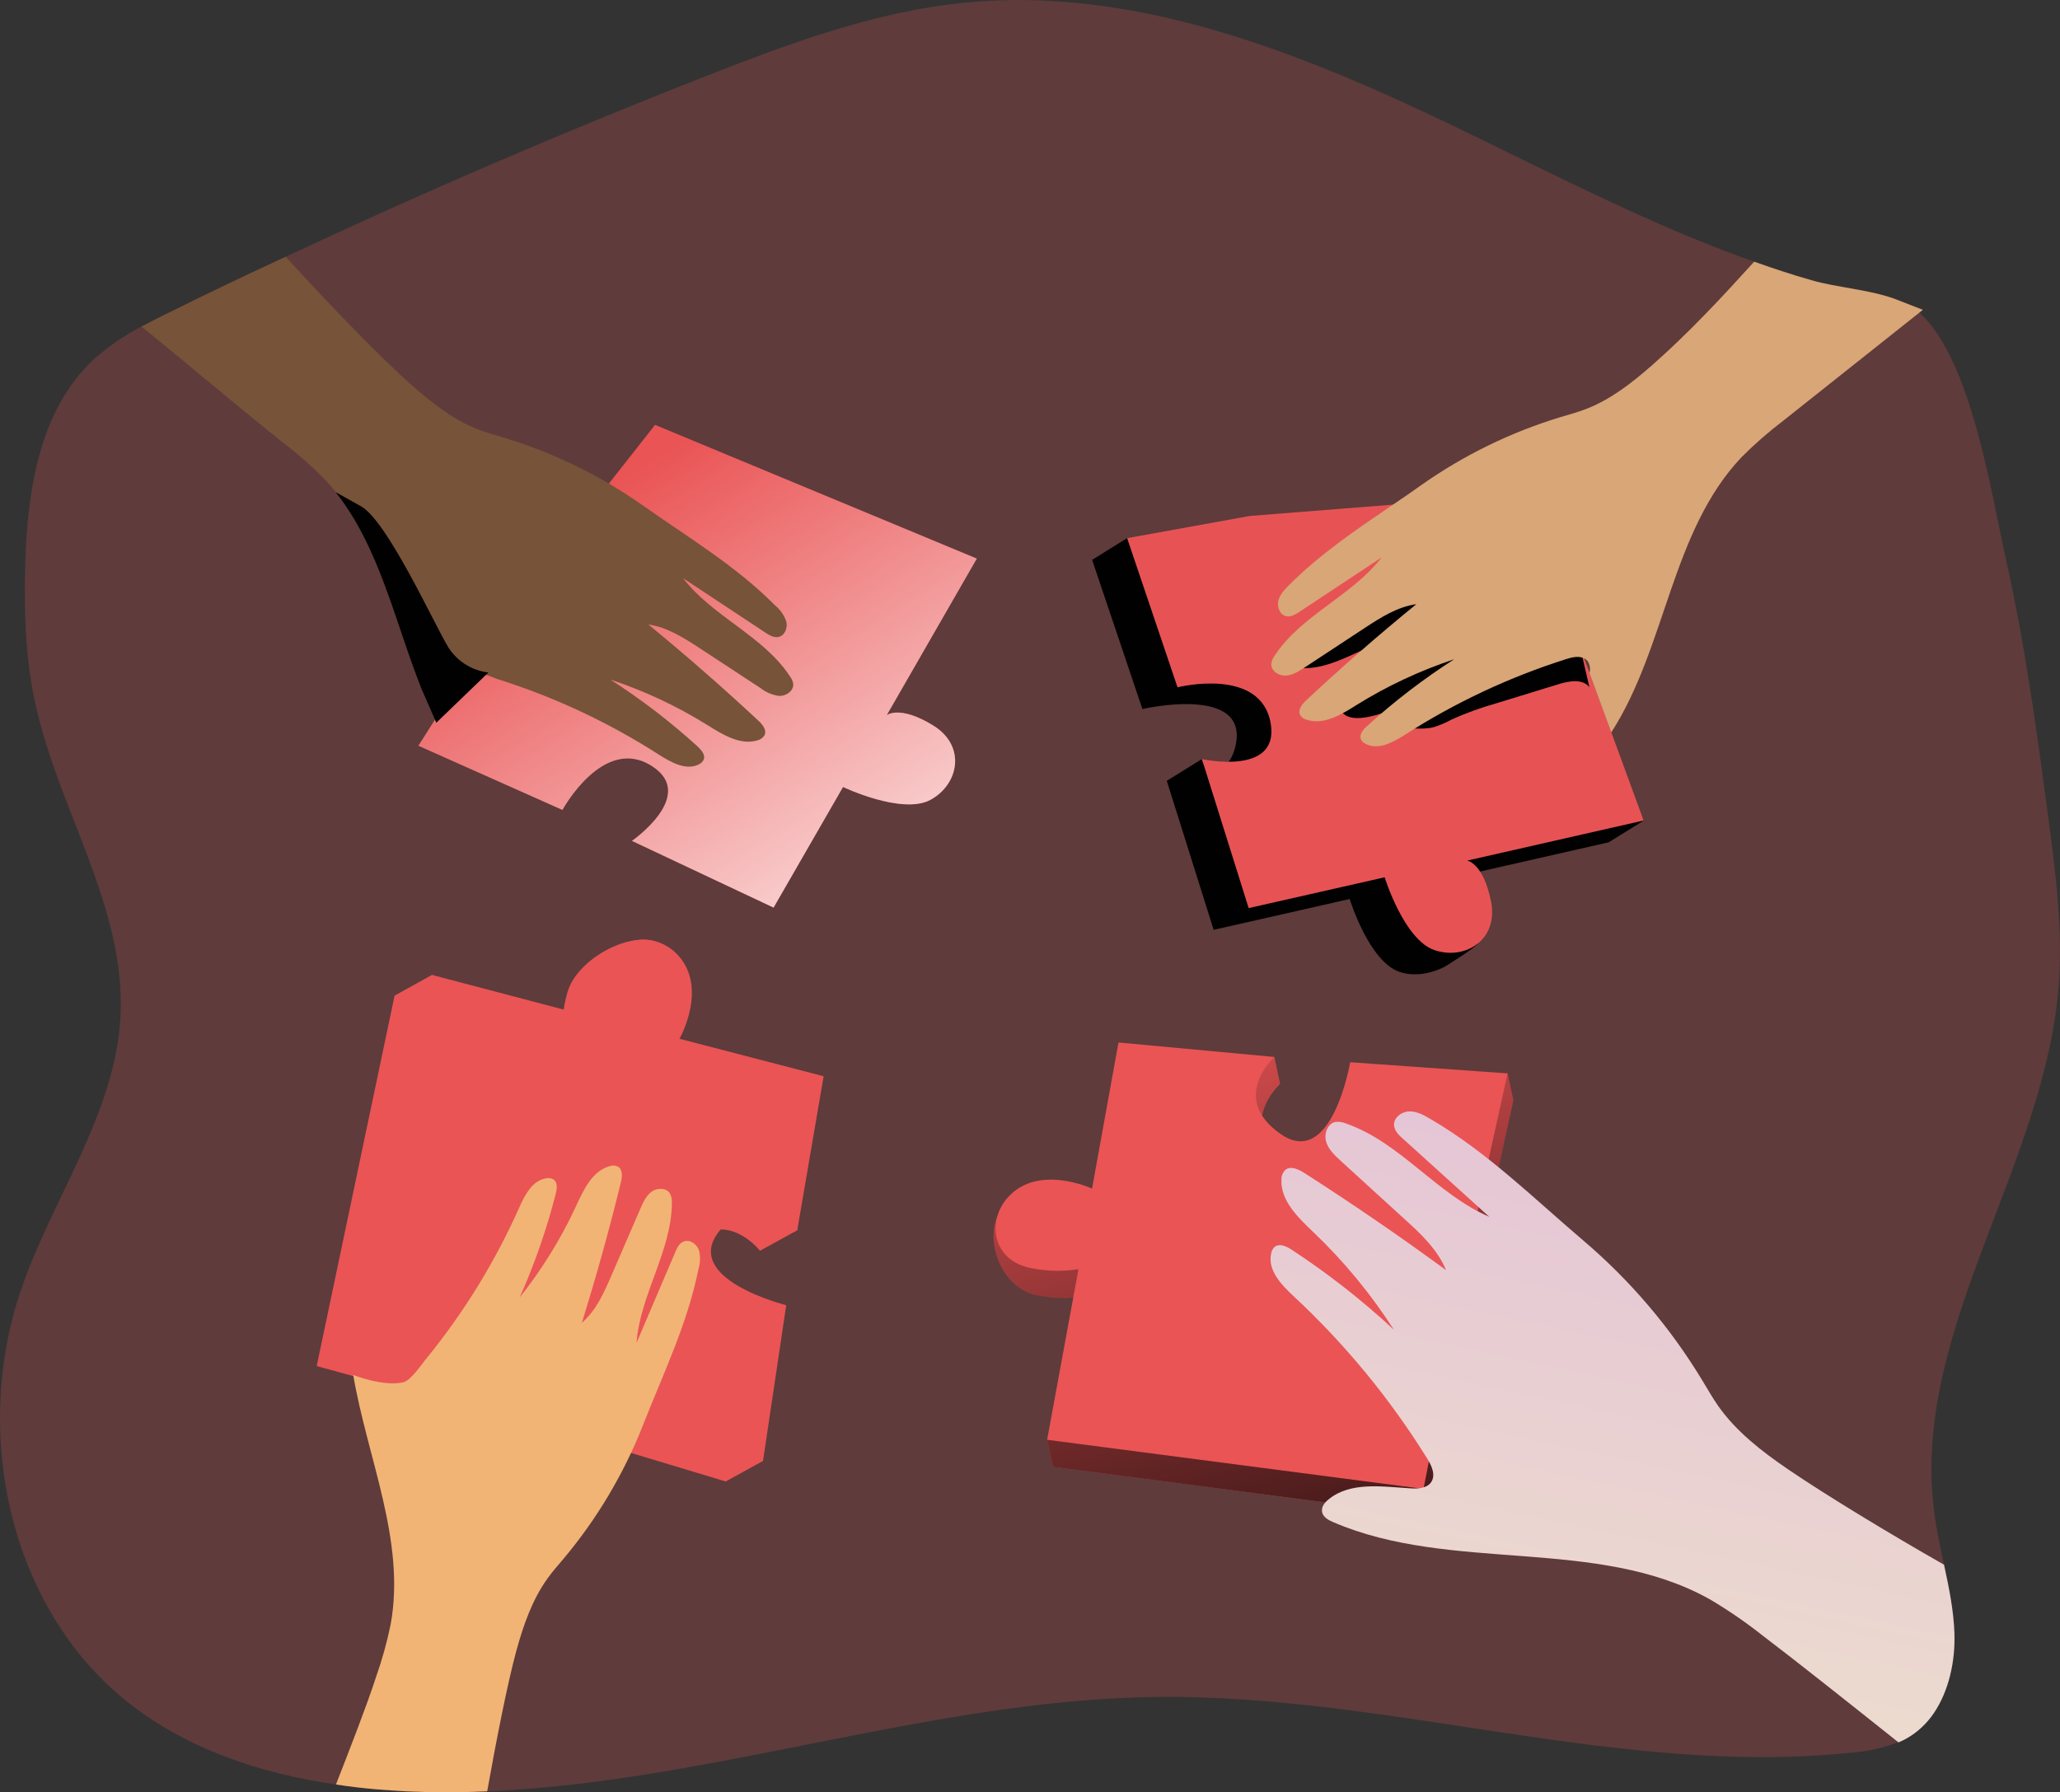 <svg width="154" height="134" viewBox="0 0 154 134" fill="none" xmlns="http://www.w3.org/2000/svg">
<rect x="0" y="0" width="154" height="134" fill="#333333" stroke="none"/>
<g clip-path="url(#clip0)">
<path opacity="0.24" d="M153.907 73.66C152.905 86.734 143.556 98.682 144.452 111.572C144.49 112.113 144.541 112.655 144.614 113.178C144.783 114.456 145.06 115.718 145.331 116.969C145.698 118.672 146.051 120.376 146.108 122.114C146.173 124.18 145.7 126.395 144.563 128.072C144.036 128.853 143.334 129.502 142.513 129.967C142.323 130.072 142.127 130.167 141.927 130.252C140.807 130.68 139.631 130.945 138.436 131.037C121.115 132.857 103.89 126.672 86.467 126.877C71.807 127.051 57.419 131.752 42.914 133.409C40.742 133.664 38.571 133.848 36.399 133.929C34.39 134.023 32.378 134.023 30.364 133.929C29.604 133.888 28.857 133.837 28.111 133.777C27.104 133.693 26.102 133.572 25.095 133.417C19.459 132.605 13.937 130.761 9.512 127.235C0.702 120.205 -2.08 107.179 1.547 96.507C3.903 89.567 8.64 83.268 9.007 75.962C9.417 67.794 4.294 60.445 2.606 52.44C1.875 49.047 1.791 45.548 1.886 42.087C2.057 36.606 2.972 30.638 6.979 26.895C8.068 25.918 9.276 25.083 10.576 24.409C11.293 24.022 12.009 23.665 12.748 23.307C15.596 21.904 18.476 20.526 21.356 19.197C31.672 14.36 42.132 9.862 52.736 5.703C59.07 3.219 65.544 0.817 72.326 0.176C84.757 -0.992 96.932 3.812 108.207 9.199C114.223 12.083 120.165 15.156 126.344 17.726C127.932 18.379 129.531 19.004 131.152 19.565C132.555 20.069 133.981 20.537 135.414 20.943C137.247 21.485 139.72 21.642 141.658 22.346L142.057 22.498C142.584 22.708 143.071 23.006 143.499 23.378L143.58 23.451C147.4 27.047 148.855 36.88 149.965 41.841C151.38 48.134 152.248 54.544 153.101 60.935C153.66 65.157 154.227 69.416 153.907 73.66Z" fill="#EA5455"/>
<path d="M111.137 91.33L113.135 82.266L112.703 80.252L101.369 81.432C101.369 81.432 100.012 89.483 96.159 86.794C92.307 84.105 95.698 81.04 95.698 81.04L95.266 79.025L84.046 79.962L82.073 90.889C82.073 90.889 77.267 87.761 74.987 90.287C73.374 92.075 74.626 96.283 77.509 96.83C78.678 97.073 79.881 97.102 81.06 96.917L78.285 107.657L78.717 109.671L106.85 113.341L111.137 91.33Z" fill="#EA5455"/>
<path d="M111.137 91.33L113.135 82.266L112.703 80.252L101.369 81.432C101.369 81.432 100.012 89.483 96.159 86.794C92.307 84.105 95.698 81.04 95.698 81.04L95.266 79.025L84.046 79.962L82.073 90.889C82.073 90.889 77.267 87.761 74.987 90.287C73.374 92.075 74.626 96.283 77.509 96.83C78.678 97.073 79.881 97.102 81.06 96.917L78.285 107.657L78.717 109.671L106.85 113.341L111.137 91.33Z" fill="url(#paint0_linear)"/>
<path d="M45.35 108.082L54.254 110.763L57.042 109.227L55.986 99.121C55.986 99.121 48.046 97.152 51.027 93.532C54.007 89.911 56.814 93.513 56.814 93.513L59.613 91.977L58.799 82.006L48.011 79.206C48.011 79.206 52.083 73.322 49.742 70.86C48.078 69.119 43.189 71.402 42.413 74.216C42.084 75.358 41.965 76.551 42.06 77.736L32.287 72.894L29.498 74.44L23.675 102.135L45.35 108.082Z" fill="#EA5455"/>
<path d="M45.35 108.082L54.254 110.763L57.042 109.227L55.986 99.121C55.986 99.121 48.046 97.152 51.027 93.532C54.007 89.911 56.814 93.513 56.814 93.513L59.613 91.977L58.799 82.006L48.011 79.206C48.011 79.206 52.083 73.322 49.742 70.86C48.078 69.119 43.189 71.402 42.413 74.216C42.084 75.358 41.965 76.551 42.06 77.736L32.287 72.894L29.498 74.44L23.675 102.135L45.35 108.082Z" fill="url(#paint1_linear)"/>
<path d="M35.683 50.938L31.277 55.755L30.698 58.777L41.471 63.576C41.471 63.576 45.51 56.475 48.203 60.313C49.561 62.233 48.233 63.465 47.242 62.855L46.664 65.878L57.252 70.866L62.445 61.848C62.445 61.848 66.87 63.958 68.985 62.807C70.098 62.2 70.741 61.009 70.994 60.072C70.994 60.072 71.517 57.399 71.39 57.05C71.156 56.419 69.94 57.713 69.177 57.242C66.677 55.706 65.716 56.475 65.716 56.475L72.446 44.771L73.024 41.749L48.404 34.792L35.683 50.938Z" fill="url(#paint2_linear)"/>
<path d="M36.266 47.915L31.277 55.755L42.046 60.554C42.046 60.554 45.125 54.891 48.779 57.304C52.112 59.492 47.242 62.869 47.242 62.869L57.83 67.857L63.023 58.839C63.023 58.839 67.445 60.949 69.563 59.798C71.68 58.647 72.256 55.769 69.753 54.233C67.25 52.698 66.292 53.467 66.292 53.467L73.024 41.763L48.971 31.765L36.266 47.915Z" fill="#EA5455"/>
<path d="M36.266 47.915L31.277 55.755L42.046 60.554C42.046 60.554 45.125 54.891 48.779 57.304C52.112 59.492 47.242 62.869 47.242 62.869L57.83 67.857L63.023 58.839C63.023 58.839 67.445 60.949 69.563 59.798C71.68 58.647 72.256 55.769 69.753 54.233C67.25 52.698 66.292 53.467 66.292 53.467L73.024 41.763L48.971 31.765L36.266 47.915Z" fill="url(#paint3_linear)"/>
<path d="M90.73 69.52L100.897 67.215C100.897 67.215 102.341 71.892 104.624 72.664C105.824 73.067 107.138 72.731 107.998 72.282C107.998 72.282 110.325 70.852 110.496 70.525C110.803 69.923 109.027 69.91 108.854 69.032C108.289 66.156 107.073 65.972 107.073 65.972L120.261 62.975L122.881 61.35L111.316 38.578L90.795 40.203L84.261 40.233L81.644 41.858L85.403 53.012C85.403 53.012 93.374 51.162 92.37 55.736C91.87 58.024 90.067 57.903 89.845 56.754L87.225 58.379" fill="url(#paint4_linear)"/>
<path d="M93.415 38.578L84.261 40.236L88.029 51.387C88.029 51.387 94.286 49.806 94.998 54.111C95.644 58.041 89.853 56.754 89.853 56.754L93.347 67.895L103.514 65.591C103.514 65.591 104.958 70.264 107.241 71.036C109.524 71.808 112.035 70.281 111.465 67.399C110.895 64.518 109.682 64.342 109.682 64.342L122.873 61.344L113.936 36.953L93.415 38.578Z" fill="#EA5455"/>
<path d="M111.465 67.399C112.03 70.273 109.519 71.805 107.233 71.028C104.947 70.251 103.503 65.591 103.503 65.591L93.336 67.89L89.842 56.749C89.842 56.749 95.633 58.035 94.987 54.111C94.281 49.797 88.018 51.382 88.018 51.382L84.258 40.23L93.409 38.573L104.135 37.731L113.933 36.953L118.431 49.221L118.83 50.304L120.459 54.75L122.867 61.352L109.679 64.347C109.679 64.347 110.922 64.532 111.465 67.399Z" fill="url(#paint5_linear)"/>
<path d="M105.718 52.34L104.23 54.507C105.202 54.336 106.226 54.612 107.181 54.368C107.642 54.224 108.087 54.034 108.509 53.8C109.581 53.316 110.688 52.914 111.821 52.595L116.523 51.151C117.307 50.91 118.317 50.732 118.819 51.379L117.614 46.169C117.583 45.934 117.489 45.711 117.343 45.524C117.133 45.355 116.874 45.26 116.604 45.253C114.549 44.999 112.163 45.467 110.632 44.07C109.882 43.382 109.44 42.304 108.482 41.961C107.667 41.671 106.758 42.034 106.098 42.583C105.438 43.133 104.947 43.859 104.342 44.465C102.097 46.708 98.391 47.241 96.583 49.849C99.689 50.556 102.504 47.531 105.688 47.474C104.773 47.49 103.025 49.196 102.316 49.749C101.543 50.358 100.145 51.154 100.088 52.245C99.93 55.143 104.564 52.868 105.718 52.34Z" fill="url(#paint6_linear)"/>
<path d="M48.138 106.546L57.042 109.227L58.777 97.583C58.777 97.583 50.837 95.611 53.815 91.991C56.793 88.37 59.602 91.972 59.602 91.972L61.573 80.466L50.798 77.665C50.798 77.665 52.984 73.823 50.633 71.361C48.971 69.62 45.977 69.847 45.203 72.675C44.875 73.817 44.757 75.01 44.853 76.195L32.284 72.888L26.463 100.6L48.138 106.546Z" fill="#EA5455"/>
<path d="M48.138 106.546L57.042 109.227L58.777 97.583C58.777 97.583 50.837 95.611 53.815 91.991C56.793 88.37 59.602 91.972 59.602 91.972L61.573 80.466L50.798 77.665C50.798 77.665 52.984 73.823 50.633 71.361C48.971 69.62 45.977 69.847 45.203 72.675C44.875 73.817 44.757 75.01 44.853 76.195L32.284 72.888L26.463 100.6L48.138 106.546Z" fill="url(#paint7_linear)"/>
<path d="M30.495 101.017C32.699 97.011 34.475 92.657 37.686 89.397C38.145 88.931 38.892 88.473 39.394 88.895C39.812 89.248 39.665 89.911 39.497 90.425L37.895 95.121L41.153 89.795C41.696 88.925 42.291 87.996 43.252 87.65C43.394 87.589 43.548 87.557 43.703 87.557C43.859 87.557 44.013 87.589 44.156 87.65C44.633 87.894 44.699 88.53 44.699 89.063C44.691 90.511 44.514 91.954 44.172 93.361C45.065 91.863 46.188 90.514 47.5 89.364C47.983 89.719 48.059 90.401 48.043 90.989C47.981 93.09 47.272 95.113 46.569 97.095C46.189 98.179 45.798 99.262 45.095 100.166C43.827 101.791 41.748 102.522 39.733 102.945C37.719 103.367 35.629 103.562 33.761 104.429C33.02 104.775 32.311 105.227 31.505 105.368C30.625 105.52 28.63 105.051 28.402 103.963C28.301 103.378 30.055 101.813 30.495 101.017Z" fill="url(#paint8_linear)"/>
<path d="M110.705 89.315L112.703 80.252L100.935 79.418C100.935 79.418 99.577 87.468 95.728 84.779C91.878 82.09 95.266 79.025 95.266 79.025L83.615 77.942L81.638 88.868C81.638 88.868 77.631 86.989 75.351 89.516C73.738 91.303 74.192 94.263 77.077 94.81C78.245 95.05 79.446 95.077 80.623 94.891L78.28 107.646L106.418 111.32L110.705 89.315Z" fill="#EA5455"/>
<path d="M101.258 85.659C100.609 85.375 99.629 85.094 99.357 85.746C99.219 86.071 99.379 86.437 99.534 86.751L101.271 90.233L97.077 88.665C96.808 88.527 96.498 88.49 96.203 88.56C95.53 88.812 95.752 89.808 96.094 90.436L98.654 95.14C97.519 95.305 96.434 93.873 95.397 94.387C94.582 94.794 94.718 95.982 95.06 96.825C96.567 100.437 99.653 103.145 101.85 106.395C102.61 107.516 103.283 108.918 102.775 110.17C102.553 110.711 102.132 111.391 102.536 111.827C102.728 111.988 102.967 112.083 103.218 112.098C105.37 112.464 107.563 112.531 109.733 112.295C109.97 104.91 110.332 97.531 110.819 90.16C110.863 89.505 110.898 88.806 110.569 88.24C110.262 87.794 109.85 87.428 109.369 87.176C108.33 86.521 107.306 85.822 106.239 85.204C105.072 84.53 104.773 84.839 104.828 86.139C103.687 86.418 102.311 86.123 101.258 85.659Z" fill="url(#paint9_linear)"/>
<path d="M59.304 51.151C59.323 51.671 58.761 52.05 58.248 52.032C57.735 51.964 57.25 51.759 56.844 51.438C55.327 50.447 53.809 49.453 52.305 48.46C51.116 47.682 49.862 46.886 48.472 46.691C51.279 48.993 54.026 51.395 56.679 53.868C57.007 54.165 57.357 54.604 57.14 54.991C57.023 55.169 56.844 55.296 56.638 55.349C55.349 55.75 54.026 54.921 52.889 54.214C50.615 52.795 48.178 51.652 45.632 50.81C47.946 52.294 50.13 53.969 52.161 55.82C52.433 56.075 52.756 56.454 52.601 56.8C52.53 56.948 52.412 57.067 52.264 57.139C51.309 57.64 50.182 57.006 49.278 56.435C45.537 54.03 41.492 52.132 37.249 50.791C37.013 50.718 36.655 50.556 36.326 50.453C36.121 50.371 35.894 50.357 35.68 50.412L32.626 54.022L31.521 51.495C29.523 46.467 28.394 40.934 25.095 36.777C24.796 36.4 24.478 36.039 24.142 35.694C23.167 34.721 22.126 33.816 21.026 32.986C17.931 30.522 13.883 27.096 10.585 24.418C11.302 24.031 12.018 23.673 12.757 23.316C15.596 21.905 18.477 20.527 21.357 19.197C24.123 22.222 28.13 26.463 30.859 28.865C32.355 30.175 33.953 31.432 35.819 32.136C36.432 32.371 37.067 32.545 37.694 32.729C41.403 33.857 44.906 35.57 48.073 37.801C51.477 40.203 55.031 42.318 57.963 45.283C58.338 45.592 58.62 45.999 58.777 46.459C58.902 46.927 58.677 47.52 58.194 47.623C57.846 47.696 57.496 47.479 57.2 47.287L51.062 43.225C53.264 46.098 57.034 47.52 59.035 50.537C59.178 50.714 59.27 50.926 59.304 51.151Z" fill="#775339"/>
<path d="M143.752 23.164C143.662 23.235 143.578 23.308 143.48 23.378C140.1 26.068 136.715 28.756 133.327 31.443C132.227 32.278 131.186 33.187 130.211 34.164C124.933 39.705 124.575 48.37 120.454 54.761L118.825 50.315C118.87 50.159 118.878 49.995 118.85 49.836C118.822 49.676 118.758 49.525 118.662 49.394C118.595 49.322 118.515 49.263 118.426 49.221C118.057 49.026 117.535 49.129 117.104 49.272C112.863 50.614 108.819 52.508 105.075 54.905C104.171 55.487 103.033 56.121 102.088 55.609C101.936 55.547 101.812 55.43 101.741 55.281C101.586 54.934 101.893 54.555 102.181 54.301C104.212 52.45 106.396 50.774 108.71 49.291C106.166 50.133 103.73 51.272 101.453 52.684C100.316 53.402 98.994 54.22 97.712 53.819C97.608 53.798 97.51 53.756 97.422 53.697C97.334 53.637 97.26 53.561 97.202 53.472C96.996 53.085 97.335 52.644 97.661 52.348C100.316 49.866 103.056 47.474 105.881 45.172C104.467 45.367 103.226 46.163 102.037 46.941L97.509 49.919C97.069 50.206 96.615 50.493 96.094 50.512C95.573 50.531 95.008 50.147 95.038 49.635C95.067 49.399 95.161 49.176 95.31 48.99C97.308 45.974 101.079 44.544 103.283 41.679L97.145 45.741C96.846 45.936 96.499 46.15 96.151 46.069C95.679 45.966 95.454 45.383 95.568 44.915C95.682 44.446 96.037 44.075 96.382 43.729C98.706 41.403 101.421 39.58 104.135 37.731C104.855 37.251 105.561 36.758 106.266 36.257C109.434 34.027 112.939 32.316 116.648 31.188C117.275 31.004 117.91 30.831 118.524 30.595C120.389 29.891 121.988 28.632 123.483 27.324C126.22 24.922 128.698 22.254 131.139 19.565C132.543 20.066 133.968 20.538 135.401 20.946C137.236 21.488 139.704 21.642 141.645 22.346L142.044 22.501L143.752 23.164Z" fill="#D9A677"/>
<path d="M52.213 94.891C51.398 98.972 49.58 102.693 48.062 106.565C46.646 110.163 44.659 113.512 42.179 116.482C41.758 116.983 41.319 117.473 40.938 118.004C39.771 119.629 39.117 121.54 38.593 123.452C37.947 125.825 37.108 130.065 36.421 133.93C34.412 134.022 32.401 134.022 30.386 133.93C29.626 133.889 28.88 133.837 28.13 133.778C27.126 133.693 26.121 133.573 25.117 133.418C26.246 130.515 27.392 127.593 28.103 125.405C28.563 124.107 28.933 122.778 29.208 121.429C30.337 115.201 27.468 109.046 26.406 102.801C26.406 102.801 28.681 103.706 30.161 103.343C30.704 103.21 31.494 102.043 31.841 101.612C34.653 98.172 36.994 94.373 38.802 90.317C39.231 89.337 39.836 88.191 40.901 88.088C41.064 88.066 41.23 88.098 41.373 88.181C41.701 88.386 41.644 88.866 41.547 89.245C40.871 91.903 39.969 94.498 38.851 97.003C40.517 94.91 41.928 92.627 43.053 90.201C43.618 88.974 44.264 87.563 45.554 87.195C45.654 87.157 45.762 87.139 45.869 87.143C45.977 87.147 46.083 87.172 46.181 87.217C46.569 87.42 46.517 87.983 46.414 88.4C45.553 91.928 44.58 95.427 43.496 98.899C44.582 97.97 45.165 96.619 45.727 95.322C46.451 93.664 47.169 92.008 47.88 90.352C48.087 89.873 48.312 89.383 48.73 89.085C49.148 88.787 49.837 88.801 50.087 89.239C50.195 89.451 50.244 89.688 50.228 89.925C50.209 93.542 47.853 96.792 47.584 100.402C48.548 98.143 49.512 95.893 50.475 93.632C50.608 93.304 50.782 92.936 51.122 92.819C51.572 92.646 52.085 93.014 52.248 93.464C52.368 93.934 52.355 94.427 52.213 94.891Z" fill="#F1B475"/>
<path d="M146.108 122.134C146.173 124.2 145.701 126.415 144.563 128.091C144.036 128.873 143.335 129.522 142.514 129.987C142.323 130.091 142.128 130.186 141.927 130.271C138.184 127.292 134.207 124.132 131.82 122.323C130.547 121.312 129.206 120.39 127.805 119.564C119.39 114.863 108.531 117.619 99.672 113.806C99.306 113.655 98.893 113.419 98.833 113.029C98.774 112.639 99.037 112.325 99.336 112.09C100.965 110.763 103.343 111.15 105.452 111.277C105.995 111.318 106.663 111.277 106.98 110.828C107.36 110.286 107.021 109.571 106.674 109.019C103.905 104.563 100.556 100.493 96.713 96.917C95.779 96.047 94.737 94.945 95.033 93.705C95.062 93.515 95.158 93.341 95.304 93.215C95.665 92.944 96.176 93.185 96.556 93.431C99.269 95.21 101.827 97.212 104.203 99.419C102.497 96.761 100.481 94.314 98.195 92.132C97.039 91.029 95.717 89.77 95.796 88.175C95.793 88.049 95.816 87.923 95.863 87.806C95.909 87.688 95.979 87.581 96.067 87.49C96.444 87.133 97.05 87.412 97.49 87.685C101.095 89.994 104.633 92.421 108.104 94.964C107.469 93.418 106.204 92.232 104.95 91.1C103.372 89.67 101.806 88.227 100.223 86.786C99.773 86.374 99.303 85.936 99.138 85.356C98.972 84.777 99.23 84.016 99.824 83.88C100.102 83.852 100.382 83.894 100.639 84.005C104.673 85.408 107.412 89.291 111.335 90.975C109.183 89.033 107.035 87.09 104.89 85.148C104.572 84.877 104.233 84.536 104.214 84.108C104.192 83.534 104.798 83.106 105.371 83.095C105.943 83.084 106.47 83.39 106.961 83.677C111.202 86.152 114.666 89.608 118.407 92.784C121.888 95.754 124.87 99.261 127.238 103.172C127.637 103.825 128.017 104.502 128.46 105.135C129.817 107.055 131.717 108.518 133.656 109.845C136.544 111.813 141.322 114.705 145.329 116.986C145.698 118.692 146.051 120.395 146.108 122.134Z" fill="url(#paint10_linear)"/>
<path d="M36.514 50.282L36.318 50.466L32.618 54.035L31.513 51.509C29.515 46.48 28.386 40.948 25.087 36.791C25.22 36.861 25.63 37.097 26.987 37.852C28.966 38.957 32.468 46.686 33.525 48.414C33.853 48.926 34.292 49.359 34.809 49.682C35.326 50.005 35.908 50.21 36.514 50.282Z" fill="url(#paint11_linear)"/>
</g>
<defs>
<linearGradient id="paint0_linear" x1="89.994" y1="72.076" x2="104.928" y2="134.453" gradientUnits="userSpaceOnUse">
<stop stop-color="#010101" stop-opacity="0"/>
<stop offset="0.95" stop-color="#010101"/>
</linearGradient>
<linearGradient id="paint1_linear" x1="9158.02" y1="9783.11" x2="5446.21" y2="19786.7" gradientUnits="userSpaceOnUse">
<stop stop-color="#010101" stop-opacity="0"/>
<stop offset="0.95" stop-color="#010101"/>
</linearGradient>
<linearGradient id="paint2_linear" x1="11241.1" y1="5172.35" x2="10433.5" y2="9576.46" gradientUnits="userSpaceOnUse">
<stop stop-color="#010101" stop-opacity="0"/>
<stop offset="0.95" stop-color="#010101"/>
</linearGradient>
<linearGradient id="paint3_linear" x1="44.699" y1="36.964" x2="71.53" y2="79.621" gradientUnits="userSpaceOnUse">
<stop stop-color="white" stop-opacity="0"/>
<stop offset="0.95" stop-color="white"/>
</linearGradient>
<linearGradient id="paint4_linear" x1="18064.7" y1="883.079" x2="14471.7" y2="3179.12" gradientUnits="userSpaceOnUse">
<stop stop-color="#010101" stop-opacity="0"/>
<stop offset="0.95" stop-color="#010101"/>
</linearGradient>
<linearGradient id="paint5_linear" x1="14148.8" y1="10108.2" x2="27440.5" y2="-9062.5" gradientUnits="userSpaceOnUse">
<stop stop-color="#010101" stop-opacity="0"/>
<stop offset="0.95" stop-color="#010101"/>
</linearGradient>
<linearGradient id="paint6_linear" x1="10259.4" y1="2921.66" x2="10209.6" y2="-279.383" gradientUnits="userSpaceOnUse">
<stop stop-color="#010101" stop-opacity="0"/>
<stop offset="0.95" stop-color="#010101"/>
</linearGradient>
<linearGradient id="paint7_linear" x1="8032.23" y1="11943.3" x2="3583.91" y2="36536.8" gradientUnits="userSpaceOnUse">
<stop stop-color="#010101" stop-opacity="0"/>
<stop offset="0.95" stop-color="#010101"/>
</linearGradient>
<linearGradient id="paint8_linear" x1="3951.39" y1="5830.38" x2="3997.23" y2="9616.06" gradientUnits="userSpaceOnUse">
<stop stop-color="#010101" stop-opacity="0"/>
<stop offset="0.95" stop-color="#010101"/>
</linearGradient>
<linearGradient id="paint9_linear" x1="6411.64" y1="9450.78" x2="10653.3" y2="11027.6" gradientUnits="userSpaceOnUse">
<stop stop-color="#010101" stop-opacity="0"/>
<stop offset="0.95" stop-color="#010101"/>
</linearGradient>
<linearGradient id="paint10_linear" x1="124.909" y1="87.598" x2="111.653" y2="149.352" gradientUnits="userSpaceOnUse">
<stop stop-color="#E5C6D6"/>
<stop offset="0.42" stop-color="#EAD4D0"/>
<stop offset="1" stop-color="#F0E9CB"/>
</linearGradient>
<linearGradient id="paint11_linear" x1="2129.95" y1="2972.67" x2="1197.11" y2="3158.3" gradientUnits="userSpaceOnUse">
<stop stop-color="#010101" stop-opacity="0"/>
<stop offset="0.95" stop-color="#010101"/>
</linearGradient>
<clipPath id="clip0">
<rect width="154" height="134" fill="white"/>
</clipPath>
</defs>
</svg>
